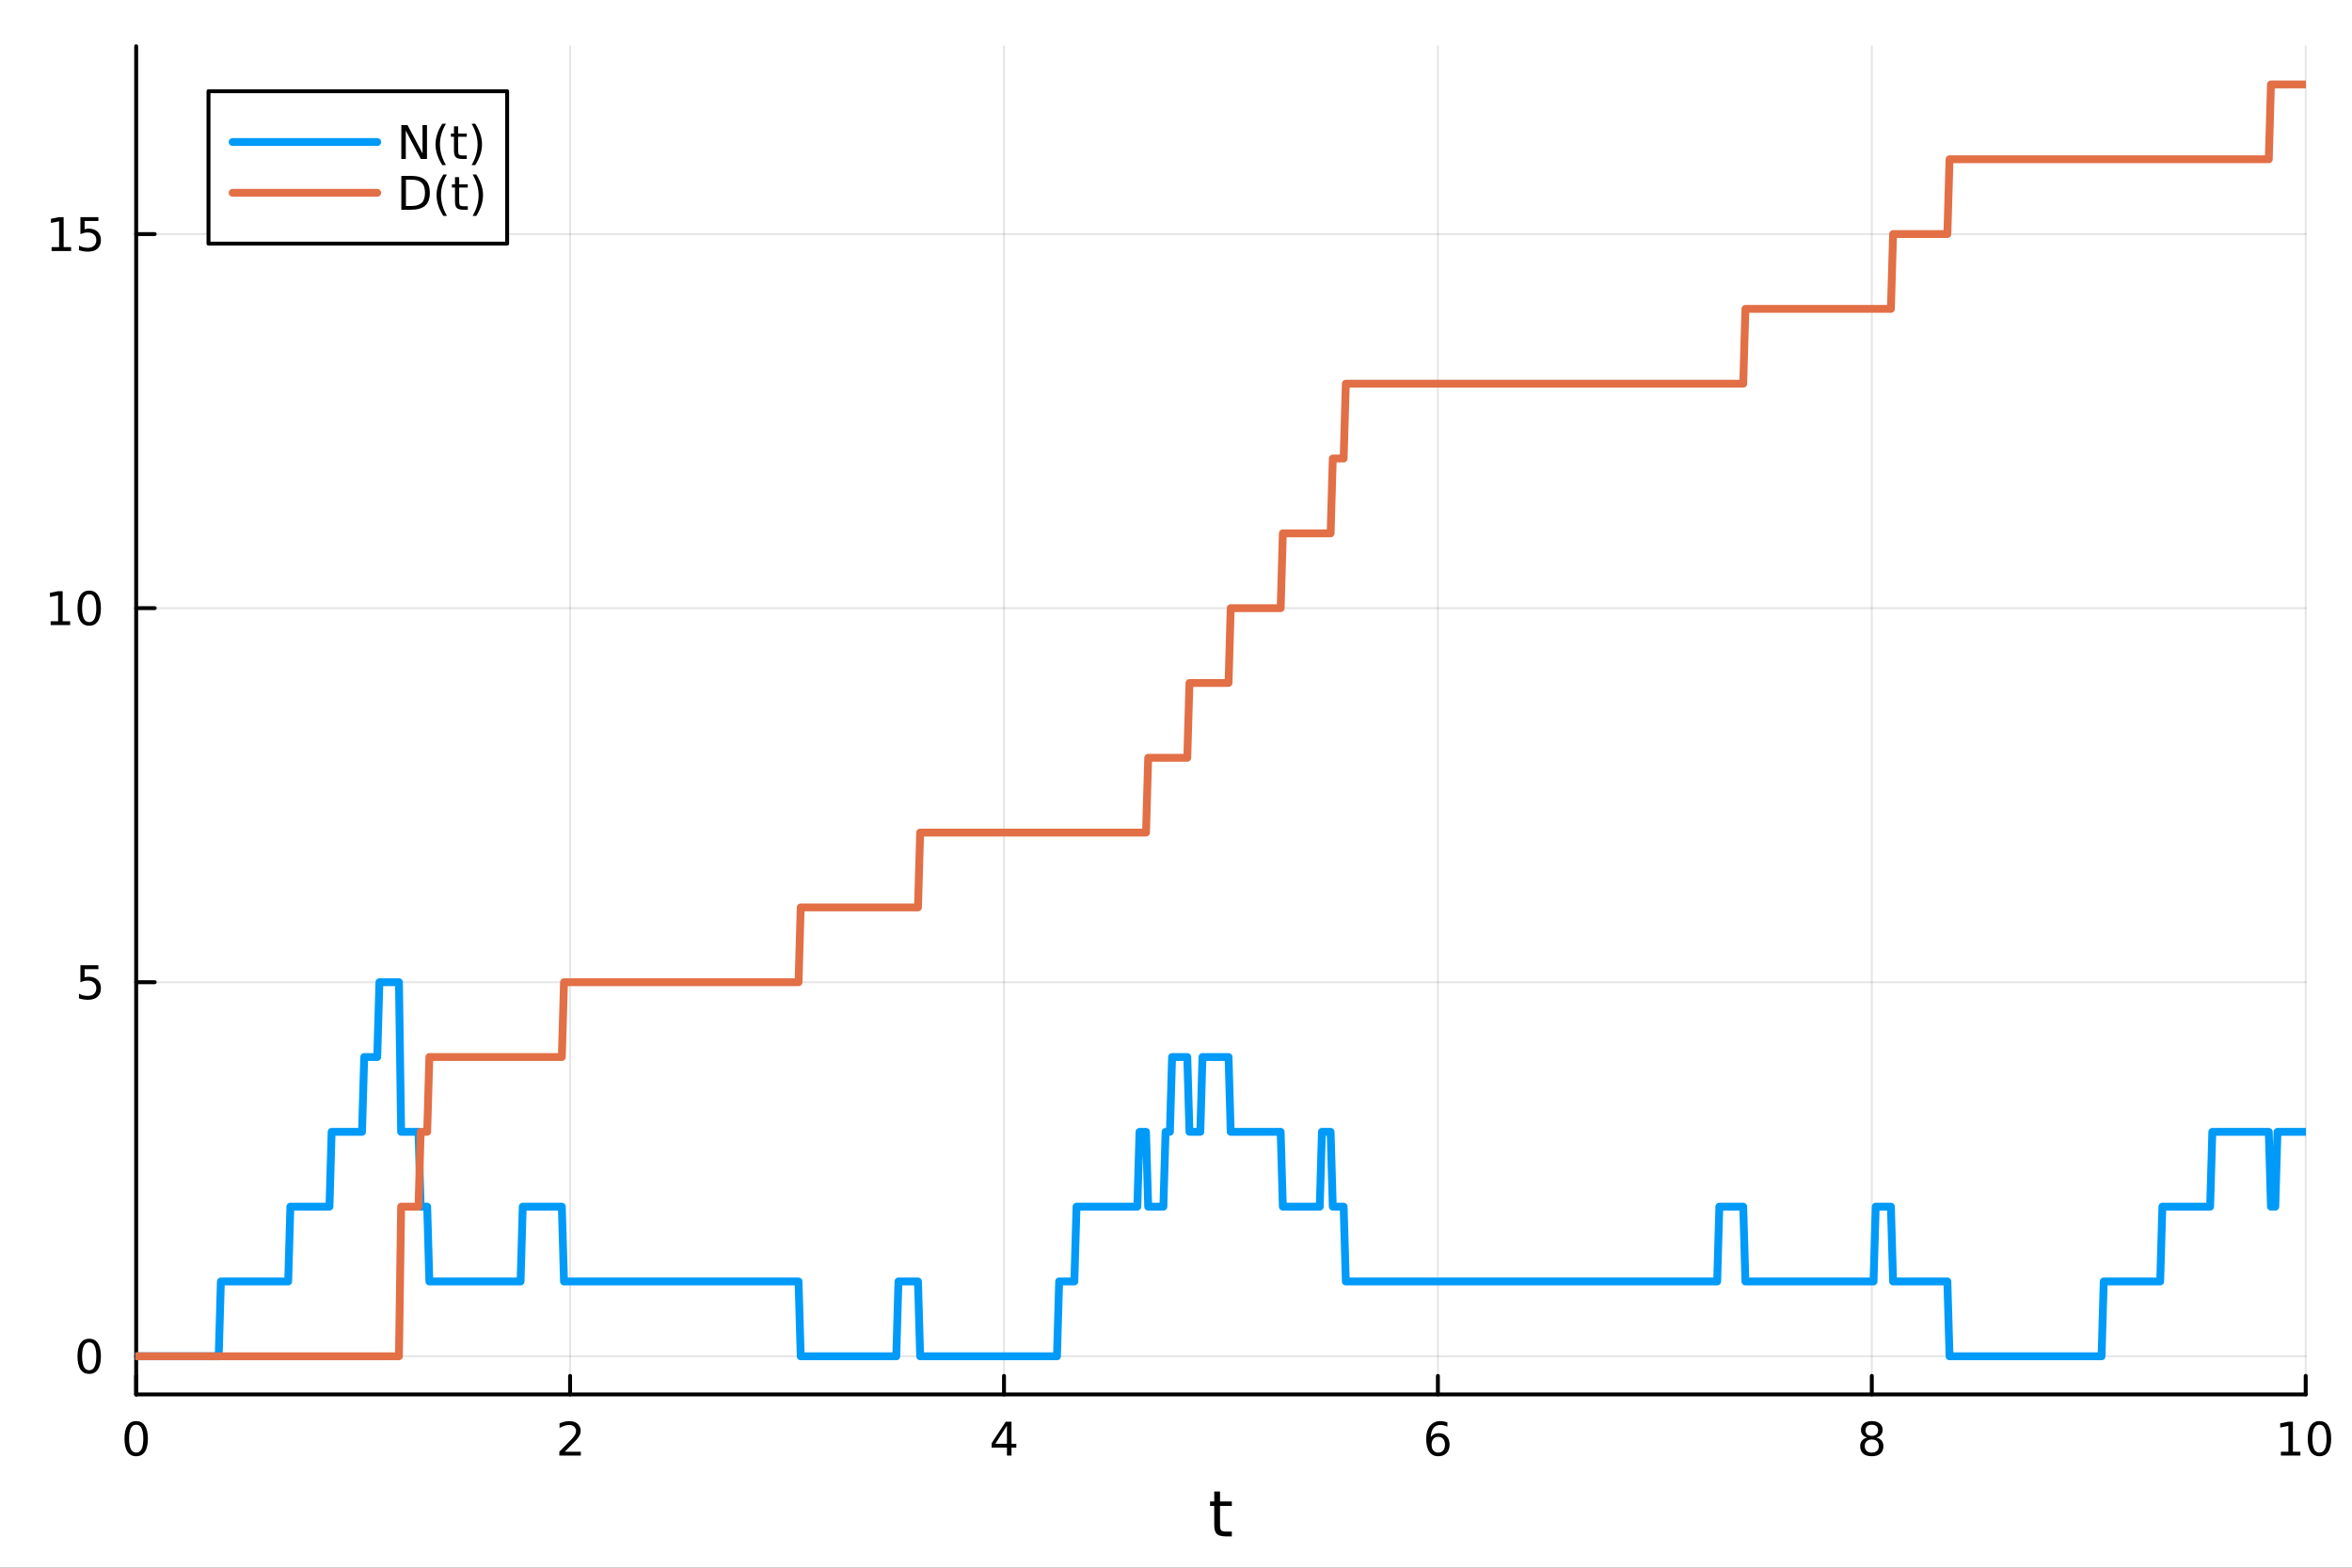 <?xml version="1.0" encoding="utf-8"?>
<svg xmlns="http://www.w3.org/2000/svg" xmlns:xlink="http://www.w3.org/1999/xlink" width="600" height="400" viewBox="0 0 2400 1600">
<rect x="0" y="0" width="2400" height="1600" fill="#333333" stroke="none"/>
<defs>
  <clipPath id="clip200">
    <rect x="0" y="0" width="2400" height="1600"/>
  </clipPath>
</defs>
<path clip-path="url(#clip200)" d="M0 1600 L2400 1600 L2400 0 L0 0  Z" fill="#ffffff" fill-rule="evenodd" fill-opacity="1"/>
<defs>
  <clipPath id="clip201">
    <rect x="480" y="0" width="1681" height="1600"/>
  </clipPath>
</defs>
<path clip-path="url(#clip200)" d="M138.959 1423.18 L2352.76 1423.18 L2352.76 47.244 L138.959 47.244  Z" fill="#ffffff" fill-rule="evenodd" fill-opacity="1"/>
<defs>
  <clipPath id="clip202">
    <rect x="138" y="47" width="2215" height="1377"/>
  </clipPath>
</defs>
<polyline clip-path="url(#clip202)" style="stroke:#000000; stroke-linecap:round; stroke-linejoin:round; stroke-width:2; stroke-opacity:0.1; fill:none" points="138.959,1423.18 138.959,47.244 "/>
<polyline clip-path="url(#clip202)" style="stroke:#000000; stroke-linecap:round; stroke-linejoin:round; stroke-width:2; stroke-opacity:0.1; fill:none" points="581.719,1423.18 581.719,47.244 "/>
<polyline clip-path="url(#clip202)" style="stroke:#000000; stroke-linecap:round; stroke-linejoin:round; stroke-width:2; stroke-opacity:0.1; fill:none" points="1024.48,1423.18 1024.48,47.244 "/>
<polyline clip-path="url(#clip202)" style="stroke:#000000; stroke-linecap:round; stroke-linejoin:round; stroke-width:2; stroke-opacity:0.1; fill:none" points="1467.24,1423.18 1467.24,47.244 "/>
<polyline clip-path="url(#clip202)" style="stroke:#000000; stroke-linecap:round; stroke-linejoin:round; stroke-width:2; stroke-opacity:0.1; fill:none" points="1910,1423.18 1910,47.244 "/>
<polyline clip-path="url(#clip202)" style="stroke:#000000; stroke-linecap:round; stroke-linejoin:round; stroke-width:2; stroke-opacity:0.1; fill:none" points="2352.76,1423.18 2352.76,47.244 "/>
<polyline clip-path="url(#clip202)" style="stroke:#000000; stroke-linecap:round; stroke-linejoin:round; stroke-width:2; stroke-opacity:0.1; fill:none" points="138.959,1384.24 2352.76,1384.24 "/>
<polyline clip-path="url(#clip202)" style="stroke:#000000; stroke-linecap:round; stroke-linejoin:round; stroke-width:2; stroke-opacity:0.1; fill:none" points="138.959,1002.46 2352.76,1002.46 "/>
<polyline clip-path="url(#clip202)" style="stroke:#000000; stroke-linecap:round; stroke-linejoin:round; stroke-width:2; stroke-opacity:0.1; fill:none" points="138.959,620.678 2352.76,620.678 "/>
<polyline clip-path="url(#clip202)" style="stroke:#000000; stroke-linecap:round; stroke-linejoin:round; stroke-width:2; stroke-opacity:0.1; fill:none" points="138.959,238.898 2352.76,238.898 "/>
<polyline clip-path="url(#clip200)" style="stroke:#000000; stroke-linecap:round; stroke-linejoin:round; stroke-width:4; stroke-opacity:1; fill:none" points="138.959,1423.18 2352.76,1423.18 "/>
<polyline clip-path="url(#clip200)" style="stroke:#000000; stroke-linecap:round; stroke-linejoin:round; stroke-width:4; stroke-opacity:1; fill:none" points="138.959,1423.18 138.959,1404.28 "/>
<polyline clip-path="url(#clip200)" style="stroke:#000000; stroke-linecap:round; stroke-linejoin:round; stroke-width:4; stroke-opacity:1; fill:none" points="581.719,1423.18 581.719,1404.28 "/>
<polyline clip-path="url(#clip200)" style="stroke:#000000; stroke-linecap:round; stroke-linejoin:round; stroke-width:4; stroke-opacity:1; fill:none" points="1024.48,1423.18 1024.48,1404.28 "/>
<polyline clip-path="url(#clip200)" style="stroke:#000000; stroke-linecap:round; stroke-linejoin:round; stroke-width:4; stroke-opacity:1; fill:none" points="1467.24,1423.18 1467.24,1404.28 "/>
<polyline clip-path="url(#clip200)" style="stroke:#000000; stroke-linecap:round; stroke-linejoin:round; stroke-width:4; stroke-opacity:1; fill:none" points="1910,1423.18 1910,1404.28 "/>
<polyline clip-path="url(#clip200)" style="stroke:#000000; stroke-linecap:round; stroke-linejoin:round; stroke-width:4; stroke-opacity:1; fill:none" points="2352.76,1423.18 2352.76,1404.28 "/>
<path clip-path="url(#clip200)" d="M138.959 1454.1 Q135.348 1454.1 133.52 1457.66 Q131.714 1461.2 131.714 1468.33 Q131.714 1475.44 133.52 1479.01 Q135.348 1482.55 138.959 1482.55 Q142.594 1482.55 144.399 1479.01 Q146.228 1475.44 146.228 1468.33 Q146.228 1461.2 144.399 1457.66 Q142.594 1454.1 138.959 1454.1 M138.959 1450.39 Q144.77 1450.39 147.825 1455 Q150.904 1459.58 150.904 1468.33 Q150.904 1477.06 147.825 1481.67 Q144.77 1486.25 138.959 1486.25 Q133.149 1486.25 130.071 1481.67 Q127.015 1477.06 127.015 1468.33 Q127.015 1459.58 130.071 1455 Q133.149 1450.39 138.959 1450.39 Z" fill="#000000" fill-rule="nonzero" fill-opacity="1" /><path clip-path="url(#clip200)" d="M576.372 1481.64 L592.691 1481.64 L592.691 1485.58 L570.747 1485.58 L570.747 1481.64 Q573.409 1478.89 577.992 1474.26 Q582.598 1469.61 583.779 1468.27 Q586.024 1465.74 586.904 1464.01 Q587.807 1462.25 587.807 1460.56 Q587.807 1457.8 585.862 1456.07 Q583.941 1454.33 580.839 1454.33 Q578.64 1454.33 576.186 1455.09 Q573.756 1455.86 570.978 1457.41 L570.978 1452.69 Q573.802 1451.55 576.256 1450.97 Q578.709 1450.39 580.747 1450.39 Q586.117 1450.39 589.311 1453.08 Q592.506 1455.77 592.506 1460.26 Q592.506 1462.39 591.696 1464.31 Q590.908 1466.2 588.802 1468.8 Q588.223 1469.47 585.121 1472.69 Q582.02 1475.88 576.372 1481.64 Z" fill="#000000" fill-rule="nonzero" fill-opacity="1" /><path clip-path="url(#clip200)" d="M1027.49 1455.09 L1015.68 1473.54 L1027.49 1473.54 L1027.49 1455.09 M1026.26 1451.02 L1032.14 1451.02 L1032.14 1473.54 L1037.07 1473.54 L1037.07 1477.43 L1032.14 1477.43 L1032.14 1485.58 L1027.49 1485.58 L1027.49 1477.43 L1011.89 1477.43 L1011.89 1472.92 L1026.26 1451.02 Z" fill="#000000" fill-rule="nonzero" fill-opacity="1" /><path clip-path="url(#clip200)" d="M1467.64 1466.44 Q1464.49 1466.44 1462.64 1468.59 Q1460.81 1470.74 1460.81 1474.49 Q1460.81 1478.22 1462.64 1480.39 Q1464.49 1482.55 1467.64 1482.55 Q1470.79 1482.55 1472.62 1480.39 Q1474.47 1478.22 1474.47 1474.49 Q1474.47 1470.74 1472.62 1468.59 Q1470.79 1466.44 1467.64 1466.44 M1476.92 1451.78 L1476.92 1456.04 Q1475.17 1455.21 1473.36 1454.77 Q1471.58 1454.33 1469.82 1454.33 Q1465.19 1454.33 1462.74 1457.45 Q1460.3 1460.58 1459.96 1466.9 Q1461.32 1464.89 1463.38 1463.82 Q1465.44 1462.73 1467.92 1462.73 Q1473.13 1462.73 1476.14 1465.9 Q1479.17 1469.05 1479.17 1474.49 Q1479.17 1479.82 1476.02 1483.03 Q1472.87 1486.25 1467.64 1486.25 Q1461.65 1486.25 1458.48 1481.67 Q1455.3 1477.06 1455.3 1468.33 Q1455.3 1460.14 1459.19 1455.28 Q1463.08 1450.39 1469.63 1450.39 Q1471.39 1450.39 1473.17 1450.74 Q1474.98 1451.09 1476.92 1451.78 Z" fill="#000000" fill-rule="nonzero" fill-opacity="1" /><path clip-path="url(#clip200)" d="M1910 1469.17 Q1906.66 1469.17 1904.74 1470.95 Q1902.84 1472.73 1902.84 1475.86 Q1902.84 1478.98 1904.74 1480.77 Q1906.66 1482.55 1910 1482.55 Q1913.33 1482.55 1915.25 1480.77 Q1917.17 1478.96 1917.17 1475.86 Q1917.17 1472.73 1915.25 1470.95 Q1913.35 1469.17 1910 1469.17 M1905.32 1467.18 Q1902.31 1466.44 1900.62 1464.38 Q1898.96 1462.32 1898.96 1459.35 Q1898.96 1455.21 1901.89 1452.8 Q1904.86 1450.39 1910 1450.39 Q1915.16 1450.39 1918.1 1452.8 Q1921.04 1455.21 1921.04 1459.35 Q1921.04 1462.32 1919.35 1464.38 Q1917.68 1466.44 1914.7 1467.18 Q1918.08 1467.96 1919.95 1470.26 Q1921.85 1472.55 1921.85 1475.86 Q1921.85 1480.88 1918.77 1483.57 Q1915.71 1486.25 1910 1486.25 Q1904.28 1486.25 1901.2 1483.57 Q1898.14 1480.88 1898.14 1475.86 Q1898.14 1472.55 1900.04 1470.26 Q1901.94 1467.96 1905.32 1467.18 M1903.61 1459.79 Q1903.61 1462.48 1905.27 1463.98 Q1906.96 1465.49 1910 1465.49 Q1913.01 1465.49 1914.7 1463.98 Q1916.41 1462.48 1916.41 1459.79 Q1916.41 1457.11 1914.7 1455.6 Q1913.01 1454.1 1910 1454.1 Q1906.96 1454.1 1905.27 1455.6 Q1903.61 1457.11 1903.61 1459.79 Z" fill="#000000" fill-rule="nonzero" fill-opacity="1" /><path clip-path="url(#clip200)" d="M2327.44 1481.64 L2335.08 1481.64 L2335.08 1455.28 L2326.77 1456.95 L2326.77 1452.69 L2335.04 1451.02 L2339.71 1451.02 L2339.71 1481.64 L2347.35 1481.64 L2347.35 1485.58 L2327.44 1485.58 L2327.44 1481.64 Z" fill="#000000" fill-rule="nonzero" fill-opacity="1" /><path clip-path="url(#clip200)" d="M2366.8 1454.1 Q2363.18 1454.1 2361.36 1457.66 Q2359.55 1461.2 2359.55 1468.33 Q2359.55 1475.44 2361.36 1479.01 Q2363.18 1482.55 2366.8 1482.55 Q2370.43 1482.55 2372.23 1479.01 Q2374.06 1475.44 2374.06 1468.33 Q2374.06 1461.2 2372.23 1457.66 Q2370.43 1454.1 2366.8 1454.1 M2366.8 1450.39 Q2372.61 1450.39 2375.66 1455 Q2378.74 1459.58 2378.74 1468.33 Q2378.74 1477.06 2375.66 1481.67 Q2372.61 1486.25 2366.8 1486.25 Q2360.99 1486.25 2357.91 1481.67 Q2354.85 1477.06 2354.85 1468.33 Q2354.85 1459.58 2357.91 1455 Q2360.99 1450.39 2366.8 1450.39 Z" fill="#000000" fill-rule="nonzero" fill-opacity="1" /><path clip-path="url(#clip200)" d="M1244.92 1522.27 L1244.92 1532.4 L1256.98 1532.4 L1256.98 1536.95 L1244.92 1536.95 L1244.92 1556.3 Q1244.92 1560.66 1246.1 1561.9 Q1247.31 1563.14 1250.97 1563.14 L1256.98 1563.14 L1256.98 1568.04 L1250.97 1568.04 Q1244.19 1568.04 1241.61 1565.53 Q1239.03 1562.98 1239.03 1556.3 L1239.03 1536.95 L1234.73 1536.95 L1234.73 1532.4 L1239.03 1532.4 L1239.03 1522.27 L1244.92 1522.27 Z" fill="#000000" fill-rule="nonzero" fill-opacity="1" /><polyline clip-path="url(#clip200)" style="stroke:#000000; stroke-linecap:round; stroke-linejoin:round; stroke-width:4; stroke-opacity:1; fill:none" points="138.959,1423.18 138.959,47.244 "/>
<polyline clip-path="url(#clip200)" style="stroke:#000000; stroke-linecap:round; stroke-linejoin:round; stroke-width:4; stroke-opacity:1; fill:none" points="138.959,1384.24 157.857,1384.24 "/>
<polyline clip-path="url(#clip200)" style="stroke:#000000; stroke-linecap:round; stroke-linejoin:round; stroke-width:4; stroke-opacity:1; fill:none" points="138.959,1002.46 157.857,1002.46 "/>
<polyline clip-path="url(#clip200)" style="stroke:#000000; stroke-linecap:round; stroke-linejoin:round; stroke-width:4; stroke-opacity:1; fill:none" points="138.959,620.678 157.857,620.678 "/>
<polyline clip-path="url(#clip200)" style="stroke:#000000; stroke-linecap:round; stroke-linejoin:round; stroke-width:4; stroke-opacity:1; fill:none" points="138.959,238.898 157.857,238.898 "/>
<path clip-path="url(#clip200)" d="M91.015 1370.04 Q87.404 1370.04 85.575 1373.6 Q83.77 1377.14 83.77 1384.27 Q83.77 1391.38 85.575 1394.94 Q87.404 1398.49 91.015 1398.49 Q94.649 1398.49 96.455 1394.94 Q98.284 1391.38 98.284 1384.27 Q98.284 1377.14 96.455 1373.6 Q94.649 1370.04 91.015 1370.04 M91.015 1366.33 Q96.825 1366.33 99.881 1370.94 Q102.959 1375.52 102.959 1384.27 Q102.959 1393 99.881 1397.61 Q96.825 1402.19 91.015 1402.19 Q85.205 1402.19 82.126 1397.61 Q79.071 1393 79.071 1384.27 Q79.071 1375.52 82.126 1370.94 Q85.205 1366.33 91.015 1366.33 Z" fill="#000000" fill-rule="nonzero" fill-opacity="1" /><path clip-path="url(#clip200)" d="M82.057 985.178 L100.413 985.178 L100.413 989.113 L86.339 989.113 L86.339 997.585 Q87.358 997.238 88.376 997.076 Q89.395 996.891 90.413 996.891 Q96.2 996.891 99.58 1000.06 Q102.959 1003.23 102.959 1008.65 Q102.959 1014.23 99.487 1017.33 Q96.015 1020.41 89.696 1020.41 Q87.52 1020.41 85.251 1020.04 Q83.006 1019.67 80.598 1018.93 L80.598 1014.23 Q82.682 1015.36 84.904 1015.92 Q87.126 1016.47 89.603 1016.47 Q93.608 1016.47 95.946 1014.37 Q98.284 1012.26 98.284 1008.65 Q98.284 1005.04 95.946 1002.93 Q93.608 1000.83 89.603 1000.83 Q87.728 1000.83 85.853 1001.24 Q84.001 1001.66 82.057 1002.54 L82.057 985.178 Z" fill="#000000" fill-rule="nonzero" fill-opacity="1" /><path clip-path="url(#clip200)" d="M51.663 634.023 L59.302 634.023 L59.302 607.657 L50.992 609.324 L50.992 605.065 L59.256 603.398 L63.932 603.398 L63.932 634.023 L71.571 634.023 L71.571 637.958 L51.663 637.958 L51.663 634.023 Z" fill="#000000" fill-rule="nonzero" fill-opacity="1" /><path clip-path="url(#clip200)" d="M91.015 606.477 Q87.404 606.477 85.575 610.041 Q83.77 613.583 83.77 620.713 Q83.77 627.819 85.575 631.384 Q87.404 634.926 91.015 634.926 Q94.649 634.926 96.455 631.384 Q98.284 627.819 98.284 620.713 Q98.284 613.583 96.455 610.041 Q94.649 606.477 91.015 606.477 M91.015 602.773 Q96.825 602.773 99.881 607.379 Q102.959 611.963 102.959 620.713 Q102.959 629.439 99.881 634.046 Q96.825 638.629 91.015 638.629 Q85.205 638.629 82.126 634.046 Q79.071 629.439 79.071 620.713 Q79.071 611.963 82.126 607.379 Q85.205 602.773 91.015 602.773 Z" fill="#000000" fill-rule="nonzero" fill-opacity="1" /><path clip-path="url(#clip200)" d="M52.659 252.243 L60.298 252.243 L60.298 225.877 L51.987 227.544 L51.987 223.284 L60.251 221.618 L64.927 221.618 L64.927 252.243 L72.566 252.243 L72.566 256.178 L52.659 256.178 L52.659 252.243 Z" fill="#000000" fill-rule="nonzero" fill-opacity="1" /><path clip-path="url(#clip200)" d="M82.057 221.618 L100.413 221.618 L100.413 225.553 L86.339 225.553 L86.339 234.025 Q87.358 233.678 88.376 233.516 Q89.395 233.331 90.413 233.331 Q96.2 233.331 99.58 236.502 Q102.959 239.673 102.959 245.09 Q102.959 250.669 99.487 253.77 Q96.015 256.849 89.696 256.849 Q87.52 256.849 85.251 256.479 Q83.006 256.108 80.598 255.368 L80.598 250.669 Q82.682 251.803 84.904 252.358 Q87.126 252.914 89.603 252.914 Q93.608 252.914 95.946 250.807 Q98.284 248.701 98.284 245.09 Q98.284 241.479 95.946 239.372 Q93.608 237.266 89.603 237.266 Q87.728 237.266 85.853 237.682 Q84.001 238.099 82.057 238.979 L82.057 221.618 Z" fill="#000000" fill-rule="nonzero" fill-opacity="1" /><polyline clip-path="url(#clip202)" style="stroke:#009af9; stroke-linecap:round; stroke-linejoin:round; stroke-width:8; stroke-opacity:1; fill:none" points="138.959,1384.24 141.175,1384.24 143.391,1384.24 145.607,1384.24 147.823,1384.24 150.04,1384.24 152.256,1384.24 154.472,1384.24 156.688,1384.24 158.904,1384.24 161.12,1384.24 163.336,1384.24 165.552,1384.24 167.768,1384.24 169.984,1384.24 172.2,1384.24 174.416,1384.24 176.632,1384.24 178.848,1384.24 181.064,1384.24 183.28,1384.24 185.496,1384.24 187.712,1384.24 189.928,1384.24 192.144,1384.24 194.36,1384.24 196.576,1384.24 198.792,1384.24 201.008,1384.24 203.224,1384.24 205.44,1384.24 207.656,1384.24 209.872,1384.24 212.088,1384.24 214.304,1384.24 216.52,1384.24 218.736,1384.24 220.952,1384.24 223.168,1384.24 225.384,1307.88 227.6,1307.88 229.816,1307.88 232.032,1307.88 234.248,1307.88 236.464,1307.88 238.68,1307.88 240.896,1307.88 243.112,1307.88 245.328,1307.88 247.544,1307.88 249.76,1307.88 251.976,1307.88 254.192,1307.88 256.408,1307.88 258.624,1307.88 260.84,1307.88 263.056,1307.88 265.272,1307.88 267.488,1307.88 269.704,1307.88 271.92,1307.88 274.136,1307.88 276.352,1307.88 278.568,1307.88 280.784,1307.88 283,1307.88 285.216,1307.88 287.432,1307.88 289.648,1307.88 291.864,1307.88 294.08,1307.88 296.296,1231.53 298.512,1231.53 300.728,1231.53 302.944,1231.53 305.16,1231.53 307.376,1231.53 309.592,1231.53 311.808,1231.53 314.024,1231.53 316.24,1231.53 318.456,1231.53 320.672,1231.53 322.888,1231.53 325.104,1231.53 327.321,1231.53 329.537,1231.53 331.753,1231.53 333.969,1231.53 336.185,1231.53 338.401,1155.17 340.617,1155.17 342.833,1155.17 345.049,1155.17 347.265,1155.17 349.481,1155.17 351.697,1155.17 353.913,1155.17 356.129,1155.17 358.345,1155.17 360.561,1155.17 362.777,1155.17 364.993,1155.17 367.209,1155.17 369.425,1155.17 371.641,1078.81 373.857,1078.81 376.073,1078.81 378.289,1078.81 380.505,1078.81 382.721,1078.81 384.937,1078.81 387.153,1002.46 389.369,1002.46 391.585,1002.46 393.801,1002.46 396.017,1002.46 398.233,1002.46 400.449,1002.46 402.665,1002.46 404.881,1002.46 407.097,1002.46 409.313,1155.17 411.529,1155.17 413.745,1155.17 415.961,1155.17 418.177,1155.17 420.393,1155.17 422.609,1155.17 424.825,1155.17 427.041,1155.17 429.257,1231.53 431.473,1231.53 433.689,1231.53 435.905,1231.53 438.121,1307.88 440.337,1307.88 442.553,1307.88 444.769,1307.88 446.985,1307.88 449.201,1307.88 451.417,1307.88 453.633,1307.88 455.849,1307.88 458.065,1307.88 460.281,1307.88 462.497,1307.88 464.713,1307.88 466.929,1307.88 469.145,1307.88 471.361,1307.88 473.577,1307.88 475.793,1307.88 478.009,1307.88 480.225,1307.88 482.441,1307.88 484.657,1307.88 486.873,1307.88 489.089,1307.88 491.305,1307.88 493.521,1307.88 495.737,1307.88 497.953,1307.88 500.169,1307.88 502.385,1307.88 504.601,1307.88 506.818,1307.88 509.034,1307.88 511.25,1307.88 513.466,1307.88 515.682,1307.88 517.898,1307.88 520.114,1307.88 522.33,1307.88 524.546,1307.88 526.762,1307.88 528.978,1307.88 531.194,1307.88 533.41,1231.53 535.626,1231.53 537.842,1231.53 540.058,1231.53 542.274,1231.53 544.49,1231.53 546.706,1231.53 548.922,1231.53 551.138,1231.53 553.354,1231.53 555.57,1231.53 557.786,1231.53 560.002,1231.53 562.218,1231.53 564.434,1231.53 566.65,1231.53 568.866,1231.53 571.082,1231.53 573.298,1231.53 575.514,1307.88 577.73,1307.88 579.946,1307.88 582.162,1307.88 584.378,1307.88 586.594,1307.88 588.81,1307.88 591.026,1307.88 593.242,1307.88 595.458,1307.88 597.674,1307.88 599.89,1307.88 602.106,1307.88 604.322,1307.88 606.538,1307.88 608.754,1307.88 610.97,1307.88 613.186,1307.88 615.402,1307.88 617.618,1307.88 619.834,1307.88 622.05,1307.88 624.266,1307.88 626.482,1307.88 628.698,1307.88 630.914,1307.88 633.13,1307.88 635.346,1307.88 637.562,1307.88 639.778,1307.88 641.994,1307.88 644.21,1307.88 646.426,1307.88 648.642,1307.88 650.858,1307.88 653.074,1307.88 655.29,1307.88 657.506,1307.88 659.722,1307.88 661.938,1307.88 664.154,1307.88 666.37,1307.88 668.586,1307.88 670.802,1307.88 673.018,1307.88 675.234,1307.88 677.45,1307.88 679.666,1307.88 681.882,1307.88 684.099,1307.88 686.315,1307.88 688.531,1307.88 690.747,1307.88 692.963,1307.88 695.179,1307.88 697.395,1307.88 699.611,1307.88 701.827,1307.88 704.043,1307.88 706.259,1307.88 708.475,1307.88 710.691,1307.88 712.907,1307.88 715.123,1307.88 717.339,1307.88 719.555,1307.88 721.771,1307.88 723.987,1307.88 726.203,1307.88 728.419,1307.88 730.635,1307.88 732.851,1307.88 735.067,1307.88 737.283,1307.88 739.499,1307.88 741.715,1307.88 743.931,1307.88 746.147,1307.88 748.363,1307.88 750.579,1307.88 752.795,1307.88 755.011,1307.88 757.227,1307.88 759.443,1307.88 761.659,1307.88 763.875,1307.88 766.091,1307.88 768.307,1307.88 770.523,1307.88 772.739,1307.88 774.955,1307.88 777.171,1307.88 779.387,1307.88 781.603,1307.88 783.819,1307.88 786.035,1307.88 788.251,1307.88 790.467,1307.88 792.683,1307.88 794.899,1307.88 797.115,1307.88 799.331,1307.88 801.547,1307.88 803.763,1307.88 805.979,1307.88 808.195,1307.88 810.411,1307.88 812.627,1307.88 814.843,1307.88 817.059,1384.24 819.275,1384.24 821.491,1384.24 823.707,1384.24 825.923,1384.24 828.139,1384.24 830.355,1384.24 832.571,1384.24 834.787,1384.24 837.003,1384.24 839.219,1384.24 841.435,1384.24 843.651,1384.24 845.867,1384.24 848.083,1384.24 850.299,1384.24 852.515,1384.24 854.731,1384.24 856.947,1384.24 859.163,1384.24 861.38,1384.24 863.596,1384.24 865.812,1384.24 868.028,1384.24 870.244,1384.24 872.46,1384.24 874.676,1384.24 876.892,1384.24 879.108,1384.24 881.324,1384.24 883.54,1384.24 885.756,1384.24 887.972,1384.24 890.188,1384.24 892.404,1384.24 894.62,1384.24 896.836,1384.24 899.052,1384.24 901.268,1384.24 903.484,1384.24 905.7,1384.24 907.916,1384.24 910.132,1384.24 912.348,1384.24 914.564,1384.24 916.78,1307.88 918.996,1307.88 921.212,1307.88 923.428,1307.88 925.644,1307.88 927.86,1307.88 930.076,1307.88 932.292,1307.88 934.508,1307.88 936.724,1307.88 938.94,1384.24 941.156,1384.24 943.372,1384.24 945.588,1384.24 947.804,1384.24 950.02,1384.24 952.236,1384.24 954.452,1384.24 956.668,1384.24 958.884,1384.24 961.1,1384.24 963.316,1384.24 965.532,1384.24 967.748,1384.24 969.964,1384.24 972.18,1384.24 974.396,1384.24 976.612,1384.24 978.828,1384.24 981.044,1384.24 983.26,1384.24 985.476,1384.24 987.692,1384.24 989.908,1384.24 992.124,1384.24 994.34,1384.24 996.556,1384.24 998.772,1384.24 1000.99,1384.24 1003.2,1384.24 1005.42,1384.24 1007.64,1384.24 1009.85,1384.24 1012.07,1384.24 1014.28,1384.24 1016.5,1384.24 1018.72,1384.24 1020.93,1384.24 1023.15,1384.24 1025.36,1384.24 1027.58,1384.24 1029.8,1384.24 1032.01,1384.24 1034.23,1384.24 1036.44,1384.24 1038.66,1384.24 1040.88,1384.24 1043.09,1384.24 1045.31,1384.24 1047.52,1384.24 1049.74,1384.24 1051.96,1384.24 1054.17,1384.24 1056.39,1384.24 1058.6,1384.24 1060.82,1384.24 1063.04,1384.24 1065.25,1384.24 1067.47,1384.24 1069.68,1384.24 1071.9,1384.24 1074.12,1384.24 1076.33,1384.24 1078.55,1384.24 1080.76,1307.88 1082.98,1307.88 1085.2,1307.88 1087.41,1307.88 1089.63,1307.88 1091.84,1307.88 1094.06,1307.88 1096.28,1307.88 1098.49,1231.53 1100.71,1231.53 1102.92,1231.53 1105.14,1231.53 1107.36,1231.53 1109.57,1231.53 1111.79,1231.53 1114,1231.53 1116.22,1231.53 1118.44,1231.53 1120.65,1231.53 1122.87,1231.53 1125.08,1231.53 1127.3,1231.53 1129.52,1231.53 1131.73,1231.53 1133.95,1231.53 1136.17,1231.53 1138.38,1231.53 1140.6,1231.53 1142.81,1231.53 1145.03,1231.53 1147.25,1231.53 1149.46,1231.53 1151.68,1231.53 1153.89,1231.53 1156.11,1231.53 1158.33,1231.53 1160.54,1231.53 1162.76,1155.17 1164.97,1155.17 1167.19,1155.17 1169.41,1155.17 1171.62,1231.53 1173.84,1231.53 1176.05,1231.53 1178.27,1231.53 1180.49,1231.53 1182.7,1231.53 1184.92,1231.53 1187.13,1231.53 1189.35,1155.17 1191.57,1155.17 1193.78,1155.17 1196,1078.81 1198.21,1078.81 1200.43,1078.81 1202.65,1078.81 1204.86,1078.81 1207.08,1078.81 1209.29,1078.81 1211.51,1078.81 1213.73,1155.17 1215.94,1155.17 1218.16,1155.17 1220.37,1155.17 1222.59,1155.17 1224.81,1155.17 1227.02,1078.81 1229.24,1078.81 1231.45,1078.81 1233.67,1078.81 1235.89,1078.81 1238.1,1078.81 1240.32,1078.81 1242.53,1078.81 1244.75,1078.81 1246.97,1078.81 1249.18,1078.81 1251.4,1078.81 1253.61,1078.81 1255.83,1155.17 1258.05,1155.17 1260.26,1155.17 1262.48,1155.17 1264.69,1155.17 1266.91,1155.17 1269.13,1155.17 1271.34,1155.17 1273.56,1155.17 1275.77,1155.17 1277.99,1155.17 1280.21,1155.17 1282.42,1155.17 1284.64,1155.17 1286.85,1155.17 1289.07,1155.17 1291.29,1155.17 1293.5,1155.17 1295.72,1155.17 1297.93,1155.17 1300.15,1155.17 1302.37,1155.17 1304.58,1155.17 1306.8,1155.17 1309.01,1231.53 1311.23,1231.53 1313.45,1231.53 1315.66,1231.53 1317.88,1231.53 1320.09,1231.53 1322.31,1231.53 1324.53,1231.53 1326.74,1231.53 1328.96,1231.53 1331.17,1231.53 1333.39,1231.53 1335.61,1231.53 1337.82,1231.53 1340.04,1231.53 1342.25,1231.53 1344.47,1231.53 1346.69,1231.53 1348.9,1155.17 1351.12,1155.17 1353.33,1155.17 1355.55,1155.17 1357.77,1155.17 1359.98,1231.53 1362.2,1231.53 1364.41,1231.53 1366.63,1231.53 1368.85,1231.53 1371.06,1231.53 1373.28,1307.88 1375.49,1307.88 1377.71,1307.88 1379.93,1307.88 1382.14,1307.88 1384.36,1307.88 1386.57,1307.88 1388.79,1307.88 1391.01,1307.88 1393.22,1307.88 1395.44,1307.88 1397.65,1307.88 1399.87,1307.88 1402.09,1307.88 1404.3,1307.88 1406.52,1307.88 1408.73,1307.88 1410.95,1307.88 1413.17,1307.88 1415.38,1307.88 1417.6,1307.88 1419.81,1307.88 1422.03,1307.88 1424.25,1307.88 1426.46,1307.88 1428.68,1307.88 1430.89,1307.88 1433.11,1307.88 1435.33,1307.88 1437.54,1307.88 1439.76,1307.88 1441.97,1307.88 1444.19,1307.88 1446.41,1307.88 1448.62,1307.88 1450.84,1307.88 1453.05,1307.88 1455.27,1307.88 1457.49,1307.88 1459.7,1307.88 1461.92,1307.88 1464.13,1307.88 1466.35,1307.88 1468.57,1307.88 1470.78,1307.88 1473,1307.88 1475.21,1307.88 1477.43,1307.88 1479.65,1307.88 1481.86,1307.88 1484.08,1307.88 1486.3,1307.88 1488.51,1307.88 1490.73,1307.88 1492.94,1307.88 1495.16,1307.88 1497.38,1307.88 1499.59,1307.88 1501.81,1307.88 1504.02,1307.88 1506.24,1307.88 1508.46,1307.88 1510.67,1307.88 1512.89,1307.88 1515.1,1307.88 1517.32,1307.88 1519.54,1307.88 1521.75,1307.88 1523.97,1307.88 1526.18,1307.88 1528.4,1307.88 1530.62,1307.88 1532.83,1307.88 1535.05,1307.88 1537.26,1307.88 1539.48,1307.88 1541.7,1307.88 1543.91,1307.88 1546.13,1307.88 1548.34,1307.88 1550.56,1307.88 1552.78,1307.88 1554.99,1307.88 1557.21,1307.88 1559.42,1307.88 1561.64,1307.88 1563.86,1307.88 1566.07,1307.88 1568.29,1307.88 1570.5,1307.88 1572.72,1307.88 1574.94,1307.88 1577.15,1307.88 1579.37,1307.88 1581.58,1307.88 1583.8,1307.88 1586.02,1307.88 1588.23,1307.88 1590.45,1307.88 1592.66,1307.88 1594.88,1307.88 1597.1,1307.88 1599.31,1307.88 1601.53,1307.88 1603.74,1307.88 1605.96,1307.88 1608.18,1307.88 1610.39,1307.88 1612.61,1307.88 1614.82,1307.88 1617.04,1307.88 1619.26,1307.88 1621.47,1307.88 1623.69,1307.88 1625.9,1307.88 1628.12,1307.88 1630.34,1307.88 1632.55,1307.88 1634.77,1307.88 1636.98,1307.88 1639.2,1307.88 1641.42,1307.88 1643.63,1307.88 1645.85,1307.88 1648.06,1307.88 1650.28,1307.88 1652.5,1307.88 1654.71,1307.88 1656.93,1307.88 1659.14,1307.88 1661.36,1307.88 1663.58,1307.88 1665.79,1307.88 1668.01,1307.88 1670.22,1307.88 1672.44,1307.88 1674.66,1307.88 1676.87,1307.88 1679.09,1307.88 1681.3,1307.88 1683.52,1307.88 1685.74,1307.88 1687.95,1307.88 1690.17,1307.88 1692.38,1307.88 1694.6,1307.88 1696.82,1307.88 1699.03,1307.88 1701.25,1307.88 1703.46,1307.88 1705.68,1307.88 1707.9,1307.88 1710.11,1307.88 1712.33,1307.88 1714.54,1307.88 1716.76,1307.88 1718.98,1307.88 1721.19,1307.88 1723.41,1307.88 1725.62,1307.88 1727.84,1307.88 1730.06,1307.88 1732.27,1307.88 1734.49,1307.88 1736.7,1307.88 1738.92,1307.88 1741.14,1307.88 1743.35,1307.88 1745.57,1307.88 1747.78,1307.88 1750,1307.88 1752.22,1307.88 1754.43,1231.53 1756.65,1231.53 1758.86,1231.53 1761.08,1231.53 1763.3,1231.53 1765.51,1231.53 1767.73,1231.53 1769.94,1231.53 1772.16,1231.53 1774.38,1231.53 1776.59,1231.53 1778.81,1231.53 1781.02,1307.88 1783.24,1307.88 1785.46,1307.88 1787.67,1307.88 1789.89,1307.88 1792.1,1307.88 1794.32,1307.88 1796.54,1307.88 1798.75,1307.88 1800.97,1307.88 1803.18,1307.88 1805.4,1307.88 1807.62,1307.88 1809.83,1307.88 1812.05,1307.88 1814.26,1307.88 1816.48,1307.88 1818.7,1307.88 1820.91,1307.88 1823.13,1307.88 1825.34,1307.88 1827.56,1307.88 1829.78,1307.88 1831.99,1307.88 1834.21,1307.88 1836.42,1307.88 1838.64,1307.88 1840.86,1307.88 1843.07,1307.88 1845.29,1307.88 1847.51,1307.88 1849.72,1307.88 1851.94,1307.88 1854.15,1307.88 1856.37,1307.88 1858.59,1307.88 1860.8,1307.88 1863.02,1307.88 1865.23,1307.88 1867.45,1307.88 1869.67,1307.88 1871.88,1307.88 1874.1,1307.88 1876.31,1307.88 1878.53,1307.88 1880.75,1307.88 1882.96,1307.88 1885.18,1307.88 1887.39,1307.88 1889.61,1307.88 1891.83,1307.88 1894.04,1307.88 1896.26,1307.88 1898.47,1307.88 1900.69,1307.88 1902.91,1307.88 1905.12,1307.88 1907.34,1307.88 1909.55,1307.88 1911.77,1307.88 1913.99,1231.53 1916.2,1231.53 1918.42,1231.53 1920.63,1231.53 1922.85,1231.53 1925.07,1231.53 1927.28,1231.53 1929.5,1231.53 1931.71,1307.88 1933.93,1307.88 1936.15,1307.88 1938.36,1307.88 1940.58,1307.88 1942.79,1307.88 1945.01,1307.88 1947.23,1307.88 1949.44,1307.88 1951.66,1307.88 1953.87,1307.88 1956.09,1307.88 1958.31,1307.88 1960.52,1307.88 1962.74,1307.88 1964.95,1307.88 1967.17,1307.88 1969.39,1307.88 1971.6,1307.88 1973.82,1307.88 1976.03,1307.88 1978.25,1307.88 1980.47,1307.88 1982.68,1307.88 1984.9,1307.88 1987.11,1307.88 1989.33,1384.24 1991.55,1384.24 1993.76,1384.24 1995.98,1384.24 1998.19,1384.24 2000.41,1384.24 2002.63,1384.24 2004.84,1384.24 2007.06,1384.24 2009.27,1384.24 2011.49,1384.24 2013.71,1384.24 2015.92,1384.24 2018.14,1384.24 2020.35,1384.24 2022.57,1384.24 2024.79,1384.24 2027,1384.24 2029.22,1384.24 2031.43,1384.24 2033.65,1384.24 2035.87,1384.24 2038.08,1384.24 2040.3,1384.24 2042.51,1384.24 2044.73,1384.24 2046.95,1384.24 2049.16,1384.24 2051.38,1384.24 2053.59,1384.24 2055.81,1384.24 2058.03,1384.24 2060.24,1384.24 2062.46,1384.24 2064.67,1384.24 2066.89,1384.24 2069.11,1384.24 2071.32,1384.24 2073.54,1384.24 2075.75,1384.24 2077.97,1384.24 2080.19,1384.24 2082.4,1384.24 2084.62,1384.24 2086.83,1384.24 2089.05,1384.24 2091.27,1384.24 2093.48,1384.24 2095.7,1384.24 2097.91,1384.24 2100.13,1384.24 2102.35,1384.24 2104.56,1384.24 2106.78,1384.24 2108.99,1384.24 2111.21,1384.24 2113.43,1384.24 2115.64,1384.24 2117.86,1384.24 2120.07,1384.24 2122.29,1384.24 2124.51,1384.24 2126.72,1384.24 2128.94,1384.24 2131.15,1384.24 2133.37,1384.24 2135.59,1384.24 2137.8,1384.24 2140.02,1384.24 2142.23,1384.24 2144.45,1384.24 2146.67,1307.88 2148.88,1307.88 2151.1,1307.88 2153.31,1307.88 2155.53,1307.88 2157.75,1307.88 2159.96,1307.88 2162.18,1307.88 2164.39,1307.88 2166.61,1307.88 2168.83,1307.88 2171.04,1307.88 2173.26,1307.88 2175.47,1307.88 2177.69,1307.88 2179.91,1307.88 2182.12,1307.88 2184.34,1307.88 2186.55,1307.88 2188.77,1307.88 2190.99,1307.88 2193.2,1307.88 2195.42,1307.88 2197.64,1307.88 2199.85,1307.88 2202.07,1307.88 2204.28,1307.88 2206.5,1231.53 2208.72,1231.53 2210.93,1231.53 2213.15,1231.53 2215.36,1231.53 2217.58,1231.53 2219.8,1231.53 2222.01,1231.53 2224.23,1231.53 2226.44,1231.53 2228.66,1231.53 2230.88,1231.53 2233.09,1231.53 2235.31,1231.53 2237.52,1231.53 2239.74,1231.53 2241.96,1231.53 2244.17,1231.53 2246.39,1231.53 2248.6,1231.53 2250.82,1231.53 2253.04,1231.53 2255.25,1231.53 2257.47,1155.17 2259.68,1155.17 2261.9,1155.17 2264.12,1155.17 2266.33,1155.17 2268.55,1155.17 2270.76,1155.17 2272.98,1155.17 2275.2,1155.17 2277.41,1155.17 2279.63,1155.17 2281.84,1155.17 2284.06,1155.17 2286.28,1155.17 2288.49,1155.17 2290.71,1155.17 2292.92,1155.17 2295.14,1155.17 2297.36,1155.17 2299.57,1155.17 2301.79,1155.17 2304,1155.17 2306.22,1155.17 2308.44,1155.17 2310.65,1155.17 2312.87,1155.17 2315.08,1155.17 2317.3,1231.53 2319.52,1231.53 2321.73,1231.53 2323.95,1155.17 2326.16,1155.17 2328.38,1155.17 2330.6,1155.17 2332.81,1155.17 2335.03,1155.17 2337.24,1155.17 2339.46,1155.17 2341.68,1155.17 2343.89,1155.17 2346.11,1155.17 2348.32,1155.17 2350.54,1155.17 2352.76,1155.17 "/>
<polyline clip-path="url(#clip202)" style="stroke:#e26f46; stroke-linecap:round; stroke-linejoin:round; stroke-width:8; stroke-opacity:1; fill:none" points="138.959,1384.24 141.175,1384.24 143.391,1384.24 145.607,1384.24 147.823,1384.24 150.04,1384.24 152.256,1384.24 154.472,1384.24 156.688,1384.24 158.904,1384.24 161.12,1384.24 163.336,1384.24 165.552,1384.24 167.768,1384.24 169.984,1384.24 172.2,1384.24 174.416,1384.24 176.632,1384.24 178.848,1384.24 181.064,1384.24 183.28,1384.24 185.496,1384.24 187.712,1384.24 189.928,1384.24 192.144,1384.24 194.36,1384.24 196.576,1384.24 198.792,1384.24 201.008,1384.24 203.224,1384.24 205.44,1384.24 207.656,1384.24 209.872,1384.24 212.088,1384.24 214.304,1384.24 216.52,1384.24 218.736,1384.24 220.952,1384.24 223.168,1384.24 225.384,1384.24 227.6,1384.24 229.816,1384.24 232.032,1384.24 234.248,1384.24 236.464,1384.24 238.68,1384.24 240.896,1384.24 243.112,1384.24 245.328,1384.24 247.544,1384.24 249.76,1384.24 251.976,1384.24 254.192,1384.24 256.408,1384.24 258.624,1384.24 260.84,1384.24 263.056,1384.24 265.272,1384.24 267.488,1384.24 269.704,1384.24 271.92,1384.24 274.136,1384.24 276.352,1384.24 278.568,1384.24 280.784,1384.24 283,1384.24 285.216,1384.24 287.432,1384.24 289.648,1384.24 291.864,1384.24 294.08,1384.24 296.296,1384.24 298.512,1384.24 300.728,1384.24 302.944,1384.24 305.16,1384.24 307.376,1384.24 309.592,1384.24 311.808,1384.24 314.024,1384.24 316.24,1384.24 318.456,1384.24 320.672,1384.24 322.888,1384.24 325.104,1384.24 327.321,1384.24 329.537,1384.24 331.753,1384.24 333.969,1384.24 336.185,1384.24 338.401,1384.24 340.617,1384.24 342.833,1384.24 345.049,1384.24 347.265,1384.24 349.481,1384.24 351.697,1384.24 353.913,1384.24 356.129,1384.24 358.345,1384.24 360.561,1384.24 362.777,1384.24 364.993,1384.24 367.209,1384.24 369.425,1384.24 371.641,1384.24 373.857,1384.24 376.073,1384.24 378.289,1384.24 380.505,1384.24 382.721,1384.24 384.937,1384.24 387.153,1384.24 389.369,1384.24 391.585,1384.24 393.801,1384.24 396.017,1384.24 398.233,1384.24 400.449,1384.24 402.665,1384.24 404.881,1384.24 407.097,1384.24 409.313,1231.53 411.529,1231.53 413.745,1231.53 415.961,1231.53 418.177,1231.53 420.393,1231.53 422.609,1231.53 424.825,1231.53 427.041,1231.53 429.257,1155.17 431.473,1155.17 433.689,1155.17 435.905,1155.17 438.121,1078.81 440.337,1078.81 442.553,1078.81 444.769,1078.81 446.985,1078.81 449.201,1078.81 451.417,1078.81 453.633,1078.81 455.849,1078.81 458.065,1078.81 460.281,1078.81 462.497,1078.81 464.713,1078.81 466.929,1078.81 469.145,1078.81 471.361,1078.81 473.577,1078.81 475.793,1078.81 478.009,1078.81 480.225,1078.81 482.441,1078.81 484.657,1078.81 486.873,1078.81 489.089,1078.81 491.305,1078.81 493.521,1078.81 495.737,1078.81 497.953,1078.81 500.169,1078.81 502.385,1078.81 504.601,1078.81 506.818,1078.81 509.034,1078.81 511.25,1078.81 513.466,1078.81 515.682,1078.81 517.898,1078.81 520.114,1078.81 522.33,1078.81 524.546,1078.81 526.762,1078.81 528.978,1078.81 531.194,1078.81 533.41,1078.81 535.626,1078.81 537.842,1078.81 540.058,1078.81 542.274,1078.81 544.49,1078.81 546.706,1078.81 548.922,1078.81 551.138,1078.81 553.354,1078.81 555.57,1078.81 557.786,1078.81 560.002,1078.81 562.218,1078.81 564.434,1078.81 566.65,1078.81 568.866,1078.81 571.082,1078.81 573.298,1078.81 575.514,1002.46 577.73,1002.46 579.946,1002.46 582.162,1002.46 584.378,1002.46 586.594,1002.46 588.81,1002.46 591.026,1002.46 593.242,1002.46 595.458,1002.46 597.674,1002.46 599.89,1002.46 602.106,1002.46 604.322,1002.46 606.538,1002.46 608.754,1002.46 610.97,1002.46 613.186,1002.46 615.402,1002.46 617.618,1002.46 619.834,1002.46 622.05,1002.46 624.266,1002.46 626.482,1002.46 628.698,1002.46 630.914,1002.46 633.13,1002.46 635.346,1002.46 637.562,1002.46 639.778,1002.46 641.994,1002.46 644.21,1002.46 646.426,1002.46 648.642,1002.46 650.858,1002.46 653.074,1002.46 655.29,1002.46 657.506,1002.46 659.722,1002.46 661.938,1002.46 664.154,1002.46 666.37,1002.46 668.586,1002.46 670.802,1002.46 673.018,1002.46 675.234,1002.46 677.45,1002.46 679.666,1002.46 681.882,1002.46 684.099,1002.46 686.315,1002.46 688.531,1002.46 690.747,1002.46 692.963,1002.46 695.179,1002.46 697.395,1002.46 699.611,1002.46 701.827,1002.46 704.043,1002.46 706.259,1002.46 708.475,1002.46 710.691,1002.46 712.907,1002.46 715.123,1002.46 717.339,1002.46 719.555,1002.46 721.771,1002.46 723.987,1002.46 726.203,1002.46 728.419,1002.46 730.635,1002.46 732.851,1002.46 735.067,1002.46 737.283,1002.46 739.499,1002.46 741.715,1002.46 743.931,1002.46 746.147,1002.46 748.363,1002.46 750.579,1002.46 752.795,1002.46 755.011,1002.46 757.227,1002.46 759.443,1002.46 761.659,1002.46 763.875,1002.46 766.091,1002.46 768.307,1002.46 770.523,1002.46 772.739,1002.46 774.955,1002.46 777.171,1002.46 779.387,1002.46 781.603,1002.46 783.819,1002.46 786.035,1002.46 788.251,1002.46 790.467,1002.46 792.683,1002.46 794.899,1002.46 797.115,1002.46 799.331,1002.46 801.547,1002.46 803.763,1002.46 805.979,1002.46 808.195,1002.46 810.411,1002.46 812.627,1002.46 814.843,1002.46 817.059,926.102 819.275,926.102 821.491,926.102 823.707,926.102 825.923,926.102 828.139,926.102 830.355,926.102 832.571,926.102 834.787,926.102 837.003,926.102 839.219,926.102 841.435,926.102 843.651,926.102 845.867,926.102 848.083,926.102 850.299,926.102 852.515,926.102 854.731,926.102 856.947,926.102 859.163,926.102 861.38,926.102 863.596,926.102 865.812,926.102 868.028,926.102 870.244,926.102 872.46,926.102 874.676,926.102 876.892,926.102 879.108,926.102 881.324,926.102 883.54,926.102 885.756,926.102 887.972,926.102 890.188,926.102 892.404,926.102 894.62,926.102 896.836,926.102 899.052,926.102 901.268,926.102 903.484,926.102 905.7,926.102 907.916,926.102 910.132,926.102 912.348,926.102 914.564,926.102 916.78,926.102 918.996,926.102 921.212,926.102 923.428,926.102 925.644,926.102 927.86,926.102 930.076,926.102 932.292,926.102 934.508,926.102 936.724,926.102 938.94,849.746 941.156,849.746 943.372,849.746 945.588,849.746 947.804,849.746 950.02,849.746 952.236,849.746 954.452,849.746 956.668,849.746 958.884,849.746 961.1,849.746 963.316,849.746 965.532,849.746 967.748,849.746 969.964,849.746 972.18,849.746 974.396,849.746 976.612,849.746 978.828,849.746 981.044,849.746 983.26,849.746 985.476,849.746 987.692,849.746 989.908,849.746 992.124,849.746 994.34,849.746 996.556,849.746 998.772,849.746 1000.99,849.746 1003.2,849.746 1005.42,849.746 1007.64,849.746 1009.85,849.746 1012.07,849.746 1014.28,849.746 1016.5,849.746 1018.72,849.746 1020.93,849.746 1023.15,849.746 1025.36,849.746 1027.58,849.746 1029.8,849.746 1032.01,849.746 1034.23,849.746 1036.44,849.746 1038.66,849.746 1040.88,849.746 1043.09,849.746 1045.31,849.746 1047.52,849.746 1049.74,849.746 1051.96,849.746 1054.17,849.746 1056.39,849.746 1058.6,849.746 1060.82,849.746 1063.04,849.746 1065.25,849.746 1067.47,849.746 1069.68,849.746 1071.9,849.746 1074.12,849.746 1076.33,849.746 1078.55,849.746 1080.76,849.746 1082.98,849.746 1085.2,849.746 1087.41,849.746 1089.63,849.746 1091.84,849.746 1094.06,849.746 1096.28,849.746 1098.49,849.746 1100.71,849.746 1102.92,849.746 1105.14,849.746 1107.36,849.746 1109.57,849.746 1111.79,849.746 1114,849.746 1116.22,849.746 1118.44,849.746 1120.65,849.746 1122.87,849.746 1125.08,849.746 1127.3,849.746 1129.52,849.746 1131.73,849.746 1133.95,849.746 1136.17,849.746 1138.38,849.746 1140.6,849.746 1142.81,849.746 1145.03,849.746 1147.25,849.746 1149.46,849.746 1151.68,849.746 1153.89,849.746 1156.11,849.746 1158.33,849.746 1160.54,849.746 1162.76,849.746 1164.97,849.746 1167.19,849.746 1169.41,849.746 1171.62,773.39 1173.84,773.39 1176.05,773.39 1178.27,773.39 1180.49,773.39 1182.7,773.39 1184.92,773.39 1187.13,773.39 1189.35,773.39 1191.57,773.39 1193.78,773.39 1196,773.39 1198.21,773.39 1200.43,773.39 1202.65,773.39 1204.86,773.39 1207.08,773.39 1209.29,773.39 1211.51,773.39 1213.73,697.034 1215.94,697.034 1218.16,697.034 1220.37,697.034 1222.59,697.034 1224.81,697.034 1227.02,697.034 1229.24,697.034 1231.45,697.034 1233.67,697.034 1235.89,697.034 1238.1,697.034 1240.32,697.034 1242.53,697.034 1244.75,697.034 1246.97,697.034 1249.18,697.034 1251.4,697.034 1253.61,697.034 1255.83,620.678 1258.05,620.678 1260.26,620.678 1262.48,620.678 1264.69,620.678 1266.91,620.678 1269.13,620.678 1271.34,620.678 1273.56,620.678 1275.77,620.678 1277.99,620.678 1280.21,620.678 1282.42,620.678 1284.64,620.678 1286.85,620.678 1289.07,620.678 1291.29,620.678 1293.5,620.678 1295.72,620.678 1297.93,620.678 1300.15,620.678 1302.37,620.678 1304.58,620.678 1306.8,620.678 1309.01,544.322 1311.23,544.322 1313.45,544.322 1315.66,544.322 1317.88,544.322 1320.09,544.322 1322.31,544.322 1324.53,544.322 1326.74,544.322 1328.96,544.322 1331.17,544.322 1333.39,544.322 1335.61,544.322 1337.82,544.322 1340.04,544.322 1342.25,544.322 1344.47,544.322 1346.69,544.322 1348.9,544.322 1351.12,544.322 1353.33,544.322 1355.55,544.322 1357.77,544.322 1359.98,467.966 1362.2,467.966 1364.41,467.966 1366.63,467.966 1368.85,467.966 1371.06,467.966 1373.28,391.61 1375.49,391.61 1377.71,391.61 1379.93,391.61 1382.14,391.61 1384.36,391.61 1386.57,391.61 1388.79,391.61 1391.01,391.61 1393.22,391.61 1395.44,391.61 1397.65,391.61 1399.87,391.61 1402.09,391.61 1404.3,391.61 1406.52,391.61 1408.73,391.61 1410.95,391.61 1413.17,391.61 1415.38,391.61 1417.6,391.61 1419.81,391.61 1422.03,391.61 1424.25,391.61 1426.46,391.61 1428.68,391.61 1430.89,391.61 1433.11,391.61 1435.33,391.61 1437.54,391.61 1439.76,391.61 1441.97,391.61 1444.19,391.61 1446.41,391.61 1448.62,391.61 1450.84,391.61 1453.05,391.61 1455.27,391.61 1457.49,391.61 1459.7,391.61 1461.92,391.61 1464.13,391.61 1466.35,391.61 1468.57,391.61 1470.78,391.61 1473,391.61 1475.21,391.61 1477.43,391.61 1479.65,391.61 1481.86,391.61 1484.08,391.61 1486.3,391.61 1488.51,391.61 1490.73,391.61 1492.94,391.61 1495.16,391.61 1497.38,391.61 1499.59,391.61 1501.81,391.61 1504.02,391.61 1506.24,391.61 1508.46,391.61 1510.67,391.61 1512.89,391.61 1515.1,391.61 1517.32,391.61 1519.54,391.61 1521.75,391.61 1523.97,391.61 1526.18,391.61 1528.4,391.61 1530.62,391.61 1532.83,391.61 1535.05,391.61 1537.26,391.61 1539.48,391.61 1541.7,391.61 1543.91,391.61 1546.13,391.61 1548.34,391.61 1550.56,391.61 1552.78,391.61 1554.99,391.61 1557.21,391.61 1559.42,391.61 1561.64,391.61 1563.86,391.61 1566.07,391.61 1568.29,391.61 1570.5,391.61 1572.72,391.61 1574.94,391.61 1577.15,391.61 1579.37,391.61 1581.58,391.61 1583.8,391.61 1586.02,391.61 1588.23,391.61 1590.45,391.61 1592.66,391.61 1594.88,391.61 1597.1,391.61 1599.31,391.61 1601.53,391.61 1603.74,391.61 1605.96,391.61 1608.18,391.61 1610.39,391.61 1612.61,391.61 1614.82,391.61 1617.04,391.61 1619.26,391.61 1621.47,391.61 1623.69,391.61 1625.9,391.61 1628.12,391.61 1630.34,391.61 1632.55,391.61 1634.77,391.61 1636.98,391.61 1639.2,391.61 1641.42,391.61 1643.63,391.61 1645.85,391.61 1648.06,391.61 1650.28,391.61 1652.5,391.61 1654.71,391.61 1656.93,391.61 1659.14,391.61 1661.36,391.61 1663.58,391.61 1665.79,391.61 1668.01,391.61 1670.22,391.61 1672.44,391.61 1674.66,391.61 1676.87,391.61 1679.09,391.61 1681.3,391.61 1683.52,391.61 1685.74,391.61 1687.95,391.61 1690.17,391.61 1692.38,391.61 1694.6,391.61 1696.82,391.61 1699.03,391.61 1701.25,391.61 1703.46,391.61 1705.68,391.61 1707.9,391.61 1710.11,391.61 1712.33,391.61 1714.54,391.61 1716.76,391.61 1718.98,391.61 1721.19,391.61 1723.41,391.61 1725.62,391.61 1727.84,391.61 1730.06,391.61 1732.27,391.61 1734.49,391.61 1736.7,391.61 1738.92,391.61 1741.14,391.61 1743.35,391.61 1745.57,391.61 1747.78,391.61 1750,391.61 1752.22,391.61 1754.43,391.61 1756.65,391.61 1758.86,391.61 1761.08,391.61 1763.3,391.61 1765.51,391.61 1767.73,391.61 1769.94,391.61 1772.16,391.61 1774.38,391.61 1776.59,391.61 1778.81,391.61 1781.02,315.254 1783.24,315.254 1785.46,315.254 1787.67,315.254 1789.89,315.254 1792.1,315.254 1794.32,315.254 1796.54,315.254 1798.75,315.254 1800.97,315.254 1803.18,315.254 1805.4,315.254 1807.62,315.254 1809.83,315.254 1812.05,315.254 1814.26,315.254 1816.48,315.254 1818.7,315.254 1820.91,315.254 1823.13,315.254 1825.34,315.254 1827.56,315.254 1829.78,315.254 1831.99,315.254 1834.21,315.254 1836.42,315.254 1838.64,315.254 1840.86,315.254 1843.07,315.254 1845.29,315.254 1847.51,315.254 1849.72,315.254 1851.94,315.254 1854.15,315.254 1856.37,315.254 1858.59,315.254 1860.8,315.254 1863.02,315.254 1865.23,315.254 1867.45,315.254 1869.67,315.254 1871.88,315.254 1874.1,315.254 1876.31,315.254 1878.53,315.254 1880.75,315.254 1882.96,315.254 1885.18,315.254 1887.39,315.254 1889.61,315.254 1891.83,315.254 1894.04,315.254 1896.26,315.254 1898.47,315.254 1900.69,315.254 1902.91,315.254 1905.12,315.254 1907.34,315.254 1909.55,315.254 1911.77,315.254 1913.99,315.254 1916.2,315.254 1918.42,315.254 1920.63,315.254 1922.85,315.254 1925.07,315.254 1927.28,315.254 1929.5,315.254 1931.71,238.898 1933.93,238.898 1936.15,238.898 1938.36,238.898 1940.58,238.898 1942.79,238.898 1945.01,238.898 1947.23,238.898 1949.44,238.898 1951.66,238.898 1953.87,238.898 1956.09,238.898 1958.31,238.898 1960.52,238.898 1962.74,238.898 1964.95,238.898 1967.17,238.898 1969.39,238.898 1971.6,238.898 1973.82,238.898 1976.03,238.898 1978.25,238.898 1980.47,238.898 1982.68,238.898 1984.9,238.898 1987.11,238.898 1989.33,162.542 1991.55,162.542 1993.76,162.542 1995.98,162.542 1998.19,162.542 2000.41,162.542 2002.63,162.542 2004.84,162.542 2007.06,162.542 2009.27,162.542 2011.49,162.542 2013.71,162.542 2015.92,162.542 2018.14,162.542 2020.35,162.542 2022.57,162.542 2024.79,162.542 2027,162.542 2029.22,162.542 2031.43,162.542 2033.65,162.542 2035.87,162.542 2038.08,162.542 2040.3,162.542 2042.51,162.542 2044.73,162.542 2046.95,162.542 2049.16,162.542 2051.38,162.542 2053.59,162.542 2055.81,162.542 2058.03,162.542 2060.24,162.542 2062.46,162.542 2064.67,162.542 2066.89,162.542 2069.11,162.542 2071.32,162.542 2073.54,162.542 2075.75,162.542 2077.97,162.542 2080.19,162.542 2082.4,162.542 2084.62,162.542 2086.83,162.542 2089.05,162.542 2091.27,162.542 2093.48,162.542 2095.7,162.542 2097.91,162.542 2100.13,162.542 2102.35,162.542 2104.56,162.542 2106.78,162.542 2108.99,162.542 2111.21,162.542 2113.43,162.542 2115.64,162.542 2117.86,162.542 2120.07,162.542 2122.29,162.542 2124.51,162.542 2126.72,162.542 2128.94,162.542 2131.15,162.542 2133.37,162.542 2135.59,162.542 2137.8,162.542 2140.02,162.542 2142.23,162.542 2144.45,162.542 2146.67,162.542 2148.88,162.542 2151.1,162.542 2153.31,162.542 2155.53,162.542 2157.75,162.542 2159.96,162.542 2162.18,162.542 2164.39,162.542 2166.61,162.542 2168.83,162.542 2171.04,162.542 2173.26,162.542 2175.47,162.542 2177.69,162.542 2179.91,162.542 2182.12,162.542 2184.34,162.542 2186.55,162.542 2188.77,162.542 2190.99,162.542 2193.2,162.542 2195.42,162.542 2197.64,162.542 2199.85,162.542 2202.07,162.542 2204.28,162.542 2206.5,162.542 2208.72,162.542 2210.93,162.542 2213.15,162.542 2215.36,162.542 2217.58,162.542 2219.8,162.542 2222.01,162.542 2224.23,162.542 2226.44,162.542 2228.66,162.542 2230.88,162.542 2233.09,162.542 2235.31,162.542 2237.52,162.542 2239.74,162.542 2241.96,162.542 2244.17,162.542 2246.39,162.542 2248.6,162.542 2250.82,162.542 2253.04,162.542 2255.25,162.542 2257.47,162.542 2259.68,162.542 2261.9,162.542 2264.12,162.542 2266.33,162.542 2268.55,162.542 2270.76,162.542 2272.98,162.542 2275.2,162.542 2277.41,162.542 2279.63,162.542 2281.84,162.542 2284.06,162.542 2286.28,162.542 2288.49,162.542 2290.71,162.542 2292.92,162.542 2295.14,162.542 2297.36,162.542 2299.57,162.542 2301.79,162.542 2304,162.542 2306.22,162.542 2308.44,162.542 2310.65,162.542 2312.87,162.542 2315.08,162.542 2317.3,86.186 2319.52,86.186 2321.73,86.186 2323.95,86.186 2326.16,86.186 2328.38,86.186 2330.6,86.186 2332.81,86.186 2335.03,86.186 2337.24,86.186 2339.46,86.186 2341.68,86.186 2343.89,86.186 2346.11,86.186 2348.32,86.186 2350.54,86.186 2352.76,86.186 "/>
<path clip-path="url(#clip200)" d="M212.753 248.629 L517.488 248.629 L517.488 93.109 L212.753 93.109  Z" fill="#ffffff" fill-rule="evenodd" fill-opacity="1"/>
<polyline clip-path="url(#clip200)" style="stroke:#000000; stroke-linecap:round; stroke-linejoin:round; stroke-width:4; stroke-opacity:1; fill:none" points="212.753,248.629 517.488,248.629 517.488,93.109 212.753,93.109 212.753,248.629 "/>
<polyline clip-path="url(#clip200)" style="stroke:#009af9; stroke-linecap:round; stroke-linejoin:round; stroke-width:8; stroke-opacity:1; fill:none" points="237.35,144.949 384.937,144.949 "/>
<path clip-path="url(#clip200)" d="M409.535 127.669 L415.831 127.669 L431.155 156.581 L431.155 127.669 L435.692 127.669 L435.692 162.229 L429.396 162.229 L414.072 133.317 L414.072 162.229 L409.535 162.229 L409.535 127.669 Z" fill="#000000" fill-rule="nonzero" fill-opacity="1" /><path clip-path="url(#clip200)" d="M455.044 126.257 Q451.942 131.581 450.437 136.789 Q448.933 141.997 448.933 147.344 Q448.933 152.692 450.437 157.946 Q451.965 163.178 455.044 168.479 L451.34 168.479 Q447.868 163.039 446.132 157.784 Q444.419 152.53 444.419 147.344 Q444.419 142.182 446.132 136.951 Q447.845 131.72 451.34 126.257 L455.044 126.257 Z" fill="#000000" fill-rule="nonzero" fill-opacity="1" /><path clip-path="url(#clip200)" d="M467.52 128.942 L467.52 136.303 L476.293 136.303 L476.293 139.613 L467.52 139.613 L467.52 153.687 Q467.52 156.858 468.377 157.761 Q469.256 158.664 471.918 158.664 L476.293 158.664 L476.293 162.229 L471.918 162.229 Q466.988 162.229 465.113 160.4 Q463.238 158.548 463.238 153.687 L463.238 139.613 L460.113 139.613 L460.113 136.303 L463.238 136.303 L463.238 128.942 L467.52 128.942 Z" fill="#000000" fill-rule="nonzero" fill-opacity="1" /><path clip-path="url(#clip200)" d="M481.224 126.257 L484.928 126.257 Q488.4 131.72 490.113 136.951 Q491.849 142.182 491.849 147.344 Q491.849 152.53 490.113 157.784 Q488.4 163.039 484.928 168.479 L481.224 168.479 Q484.303 163.178 485.807 157.946 Q487.335 152.692 487.335 147.344 Q487.335 141.997 485.807 136.789 Q484.303 131.581 481.224 126.257 Z" fill="#000000" fill-rule="nonzero" fill-opacity="1" /><polyline clip-path="url(#clip200)" style="stroke:#e26f46; stroke-linecap:round; stroke-linejoin:round; stroke-width:8; stroke-opacity:1; fill:none" points="237.35,196.789 384.937,196.789 "/>
<path clip-path="url(#clip200)" d="M414.21 183.351 L414.21 210.226 L419.859 210.226 Q427.011 210.226 430.321 206.985 Q433.655 203.745 433.655 196.754 Q433.655 189.809 430.321 186.592 Q427.011 183.351 419.859 183.351 L414.21 183.351 M409.535 179.509 L419.141 179.509 Q429.187 179.509 433.886 183.698 Q438.585 187.865 438.585 196.754 Q438.585 205.689 433.863 209.879 Q429.141 214.069 419.141 214.069 L409.535 214.069 L409.535 179.509 Z" fill="#000000" fill-rule="nonzero" fill-opacity="1" /><path clip-path="url(#clip200)" d="M456.085 178.097 Q452.983 183.421 451.479 188.629 Q449.974 193.837 449.974 199.184 Q449.974 204.532 451.479 209.786 Q453.007 215.018 456.085 220.319 L452.382 220.319 Q448.909 214.879 447.173 209.624 Q445.46 204.37 445.46 199.184 Q445.46 194.022 447.173 188.791 Q448.886 183.56 452.382 178.097 L456.085 178.097 Z" fill="#000000" fill-rule="nonzero" fill-opacity="1" /><path clip-path="url(#clip200)" d="M468.562 180.782 L468.562 188.143 L477.335 188.143 L477.335 191.453 L468.562 191.453 L468.562 205.527 Q468.562 208.698 469.419 209.601 Q470.298 210.504 472.96 210.504 L477.335 210.504 L477.335 214.069 L472.96 214.069 Q468.03 214.069 466.155 212.24 Q464.28 210.388 464.28 205.527 L464.28 191.453 L461.155 191.453 L461.155 188.143 L464.28 188.143 L464.28 180.782 L468.562 180.782 Z" fill="#000000" fill-rule="nonzero" fill-opacity="1" /><path clip-path="url(#clip200)" d="M482.266 178.097 L485.969 178.097 Q489.442 183.56 491.154 188.791 Q492.891 194.022 492.891 199.184 Q492.891 204.37 491.154 209.624 Q489.442 214.879 485.969 220.319 L482.266 220.319 Q485.344 215.018 486.849 209.786 Q488.377 204.532 488.377 199.184 Q488.377 193.837 486.849 188.629 Q485.344 183.421 482.266 178.097 Z" fill="#000000" fill-rule="nonzero" fill-opacity="1" /></svg>

